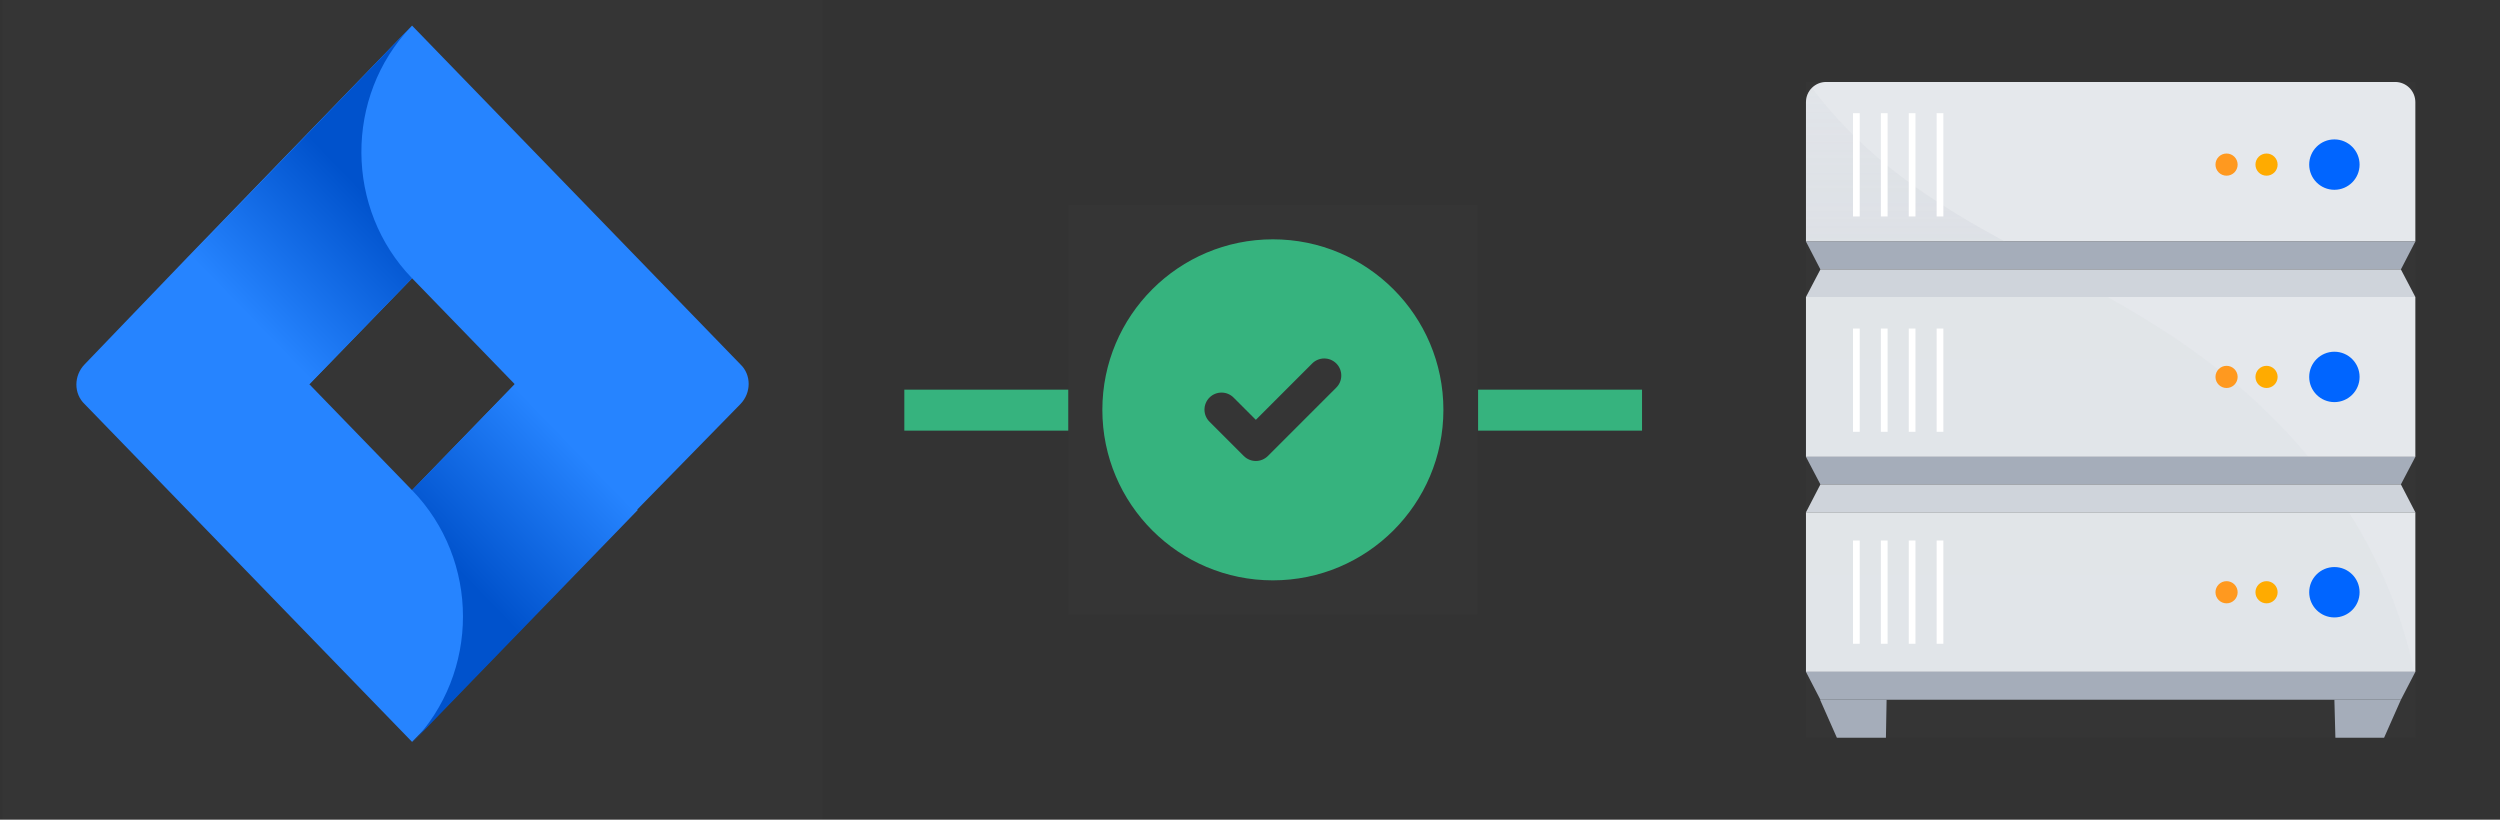 <svg width="122" height="40" viewBox="0 0 122 40" fill="none" xmlns="http://www.w3.org/2000/svg">
<rect x="0" y="0" width="122" height="40" fill="#333333" stroke="none"/>
<g clip-path="url(#clip0_787_24626)">
<rect width="40" height="40" transform="translate(0.131)" fill="white" fill-opacity="0.01"/>
<path d="M36.132 17.78L21.541 2.728L20.109 1.25L9.143 12.563L4.13 17.78C3.593 18.334 3.593 19.212 4.13 19.72L14.156 30.063L20.109 36.204L31.074 24.891L31.253 24.706L36.132 19.72C36.669 19.166 36.669 18.288 36.132 17.78ZM20.109 23.922L15.096 18.75L20.109 13.579L25.122 18.75L20.109 23.922Z" fill="#2684FF"/>
<path d="M20.109 13.579C16.841 10.208 16.797 4.713 20.064 1.296L9.143 12.609L15.096 18.75L20.109 13.579Z" fill="url(#paint0_linear_787_24626)"/>
<path d="M25.166 18.704L20.109 23.921C23.421 27.338 23.421 32.833 20.109 36.25L31.119 24.891L25.166 18.704Z" fill="url(#paint1_linear_787_24626)"/>
</g>
<rect width="19.971" height="19.971" transform="translate(52.131 10.015)" fill="white" fill-opacity="0.01"/>
<path fill-rule="evenodd" clip-rule="evenodd" d="M70.438 20C70.438 24.596 66.712 28.321 62.117 28.321C57.521 28.321 53.795 24.596 53.795 20C53.795 15.404 57.521 11.679 62.117 11.679C66.712 11.679 70.438 15.404 70.438 20ZM59.938 19.225C60.04 19.269 60.132 19.332 60.209 19.412L61.285 20.488L64.025 17.747C64.101 17.668 64.193 17.605 64.295 17.561C64.396 17.517 64.505 17.494 64.616 17.493C64.726 17.492 64.836 17.513 64.938 17.555C65.04 17.597 65.133 17.659 65.212 17.737C65.29 17.815 65.352 17.908 65.393 18.01C65.435 18.113 65.456 18.222 65.455 18.333C65.454 18.443 65.431 18.552 65.388 18.654C65.344 18.755 65.281 18.847 65.201 18.924L61.873 22.252C61.717 22.408 61.505 22.496 61.285 22.496C61.064 22.496 60.852 22.408 60.696 22.252L59.032 20.588C58.952 20.511 58.889 20.42 58.845 20.318C58.802 20.217 58.779 20.107 58.778 19.997C58.777 19.886 58.798 19.777 58.84 19.675C58.882 19.572 58.944 19.479 59.022 19.401C59.1 19.323 59.193 19.261 59.295 19.22C59.397 19.178 59.507 19.157 59.617 19.158C59.728 19.159 59.837 19.181 59.938 19.225Z" fill="#36B37E"/>
<path d="M44.131 19.015H52.131V21.015H44.131V19.015Z" fill="#36B37E"/>
<path d="M72.131 19.015H80.131V21.015H72.131V19.015Z" fill="#36B37E"/>
<g clip-path="url(#clip1_787_24626)">
<rect width="29.738" height="32" transform="translate(88.131 4)" fill="white" fill-opacity="0.01"/>
<path d="M89.115 4H116.885C117.146 4 117.396 4.104 117.581 4.288C117.765 4.473 117.869 4.723 117.869 4.984V11.787H88.131V4.984C88.131 4.723 88.235 4.473 88.419 4.288C88.604 4.104 88.854 4 89.115 4V4ZM88.131 22.295H117.869V14.492H88.131V22.295ZM88.131 32.787H117.869V25H88.131V32.787Z" fill="#E5E8EC"/>
<path d="M113.967 36H116.344L117.164 34.148H113.918L113.967 36Z" fill="#A5ADBA"/>
<path d="M92.033 36H89.639L88.82 34.148H92.066L92.033 36Z" fill="#A5ADBA"/>
<path opacity="0.4" d="M88.131 4.984V11.787H97.836C94.672 10.066 91.672 8.18 89.148 5.197C88.902 4.902 88.656 4.607 88.426 4.279C88.332 4.371 88.258 4.48 88.207 4.601C88.157 4.723 88.131 4.852 88.131 4.984Z" fill="url(#paint2_linear_787_24626)"/>
<path opacity="0.4" d="M114.623 25H88.131V32.787H117.82C117.227 30.021 116.144 27.384 114.623 25Z" fill="url(#paint3_linear_787_24626)"/>
<path opacity="0.4" d="M88.131 22.295H112.656C112.18 21.738 111.689 21.164 111.131 20.607C108.492 17.918 105.672 16.082 102.852 14.492H88.131V22.295Z" fill="url(#paint4_linear_787_24626)"/>
<path d="M88.836 13.148H117.164L117.869 11.787H88.131L88.836 13.148Z" fill="#A5ADBA"/>
<path d="M117.164 13.148H88.836L88.131 14.492H117.869L117.164 13.148Z" fill="#CFD4DB"/>
<path d="M88.836 23.639H117.164L117.869 22.295H88.131L88.836 23.639Z" fill="#A5ADBA"/>
<path d="M88.836 34.148H117.164L117.869 32.787H88.131L88.836 34.148Z" fill="#A5ADBA"/>
<path d="M117.164 23.639H88.836L88.131 25H117.869L117.164 23.639Z" fill="#CFD4DB"/>
<path d="M113.918 9.262C114.597 9.262 115.148 8.712 115.148 8.033C115.148 7.354 114.597 6.803 113.918 6.803C113.239 6.803 112.689 7.354 112.689 8.033C112.689 8.712 113.239 9.262 113.918 9.262Z" fill="#0065FF"/>
<path d="M110.607 8.574C110.905 8.574 111.148 8.331 111.148 8.033C111.148 7.734 110.905 7.492 110.607 7.492C110.308 7.492 110.066 7.734 110.066 8.033C110.066 8.331 110.308 8.574 110.607 8.574Z" fill="#FFAB00"/>
<path d="M108.656 8.574C108.955 8.574 109.197 8.331 109.197 8.033C109.197 7.734 108.955 7.492 108.656 7.492C108.357 7.492 108.115 7.734 108.115 8.033C108.115 8.331 108.357 8.574 108.656 8.574Z" fill="#FF991F"/>
<path d="M110.607 18.934C110.905 18.934 111.148 18.692 111.148 18.393C111.148 18.095 110.905 17.852 110.607 17.852C110.308 17.852 110.066 18.095 110.066 18.393C110.066 18.692 110.308 18.934 110.607 18.934Z" fill="#FFAB00"/>
<path d="M108.656 18.934C108.955 18.934 109.197 18.692 109.197 18.393C109.197 18.095 108.955 17.852 108.656 17.852C108.357 17.852 108.115 18.095 108.115 18.393C108.115 18.692 108.357 18.934 108.656 18.934Z" fill="#FF991F"/>
<path d="M110.607 29.443C110.905 29.443 111.148 29.201 111.148 28.902C111.148 28.603 110.905 28.361 110.607 28.361C110.308 28.361 110.066 28.603 110.066 28.902C110.066 29.201 110.308 29.443 110.607 29.443Z" fill="#FFAB00"/>
<path d="M108.656 29.443C108.955 29.443 109.197 29.201 109.197 28.902C109.197 28.603 108.955 28.361 108.656 28.361C108.357 28.361 108.115 28.603 108.115 28.902C108.115 29.201 108.357 29.443 108.656 29.443Z" fill="#FF991F"/>
<path d="M113.918 19.623C114.597 19.623 115.148 19.073 115.148 18.394C115.148 17.715 114.597 17.164 113.918 17.164C113.239 17.164 112.689 17.715 112.689 18.394C112.689 19.073 113.239 19.623 113.918 19.623Z" fill="#0065FF"/>
<path d="M113.918 30.131C114.597 30.131 115.148 29.581 115.148 28.902C115.148 28.223 114.597 27.672 113.918 27.672C113.239 27.672 112.689 28.223 112.689 28.902C112.689 29.581 113.239 30.131 113.918 30.131Z" fill="#0065FF"/>
<path d="M94.836 16.033H94.508V21.072H94.836V16.033Z" fill="white"/>
<path d="M93.475 16.033H93.148V21.072H93.475V16.033Z" fill="white"/>
<path d="M92.115 16.033H91.787V21.072H92.115V16.033Z" fill="white"/>
<path d="M90.754 16.033H90.426V21.072H90.754V16.033Z" fill="white"/>
<path d="M94.836 5.524H94.508V10.564H94.836V5.524Z" fill="white"/>
<path d="M93.475 5.524H93.148V10.564H93.475V5.524Z" fill="white"/>
<path d="M92.115 5.524H91.787V10.564H92.115V5.524Z" fill="white"/>
<path d="M90.754 5.524H90.426V10.564H90.754V5.524Z" fill="white"/>
<path d="M94.836 26.377H94.508V31.416H94.836V26.377Z" fill="white"/>
<path d="M93.475 26.377H93.148V31.416H93.475V26.377Z" fill="white"/>
<path d="M92.115 26.377H91.787V31.416H92.115V26.377Z" fill="white"/>
<path d="M90.754 26.377H90.426V31.416H90.754V26.377Z" fill="white"/>
</g>
<defs>
<linearGradient id="paint0_linear_787_24626" x1="19.231" y1="8.336" x2="12.012" y2="15.333" gradientUnits="userSpaceOnUse">
<stop offset="0.176" stop-color="#0052CC"/>
<stop offset="1" stop-color="#2684FF"/>
</linearGradient>
<linearGradient id="paint1_linear_787_24626" x1="21.084" y1="29.083" x2="28.289" y2="22.1" gradientUnits="userSpaceOnUse">
<stop offset="0.176" stop-color="#0052CC"/>
<stop offset="1" stop-color="#2684FF"/>
</linearGradient>
<linearGradient id="paint2_linear_787_24626" x1="92.984" y1="35.071" x2="92.984" y2="-10.528" gradientUnits="userSpaceOnUse">
<stop stop-color="#B3BAC5"/>
<stop offset="0.75" stop-color="#B3BAC5" stop-opacity="0.1"/>
</linearGradient>
<linearGradient id="paint3_linear_787_24626" x1="2776.72" y1="1500.85" x2="2776.72" y2="-665.074" gradientUnits="userSpaceOnUse">
<stop stop-color="#B3BAC5"/>
<stop offset="0.75" stop-color="#B3BAC5" stop-opacity="0.1"/>
</linearGradient>
<linearGradient id="paint4_linear_787_24626" x1="1922.33" y1="1493.45" x2="1922.33" y2="-677.035" gradientUnits="userSpaceOnUse">
<stop stop-color="#B3BAC5"/>
<stop offset="0.75" stop-color="#B3BAC5" stop-opacity="0.1"/>
</linearGradient>
<clipPath id="clip0_787_24626">
<rect width="40" height="40" fill="white" transform="translate(0.131)"/>
</clipPath>
<clipPath id="clip1_787_24626">
<rect width="29.738" height="32" fill="white" transform="translate(88.131 4)"/>
</clipPath>
</defs>
</svg>
